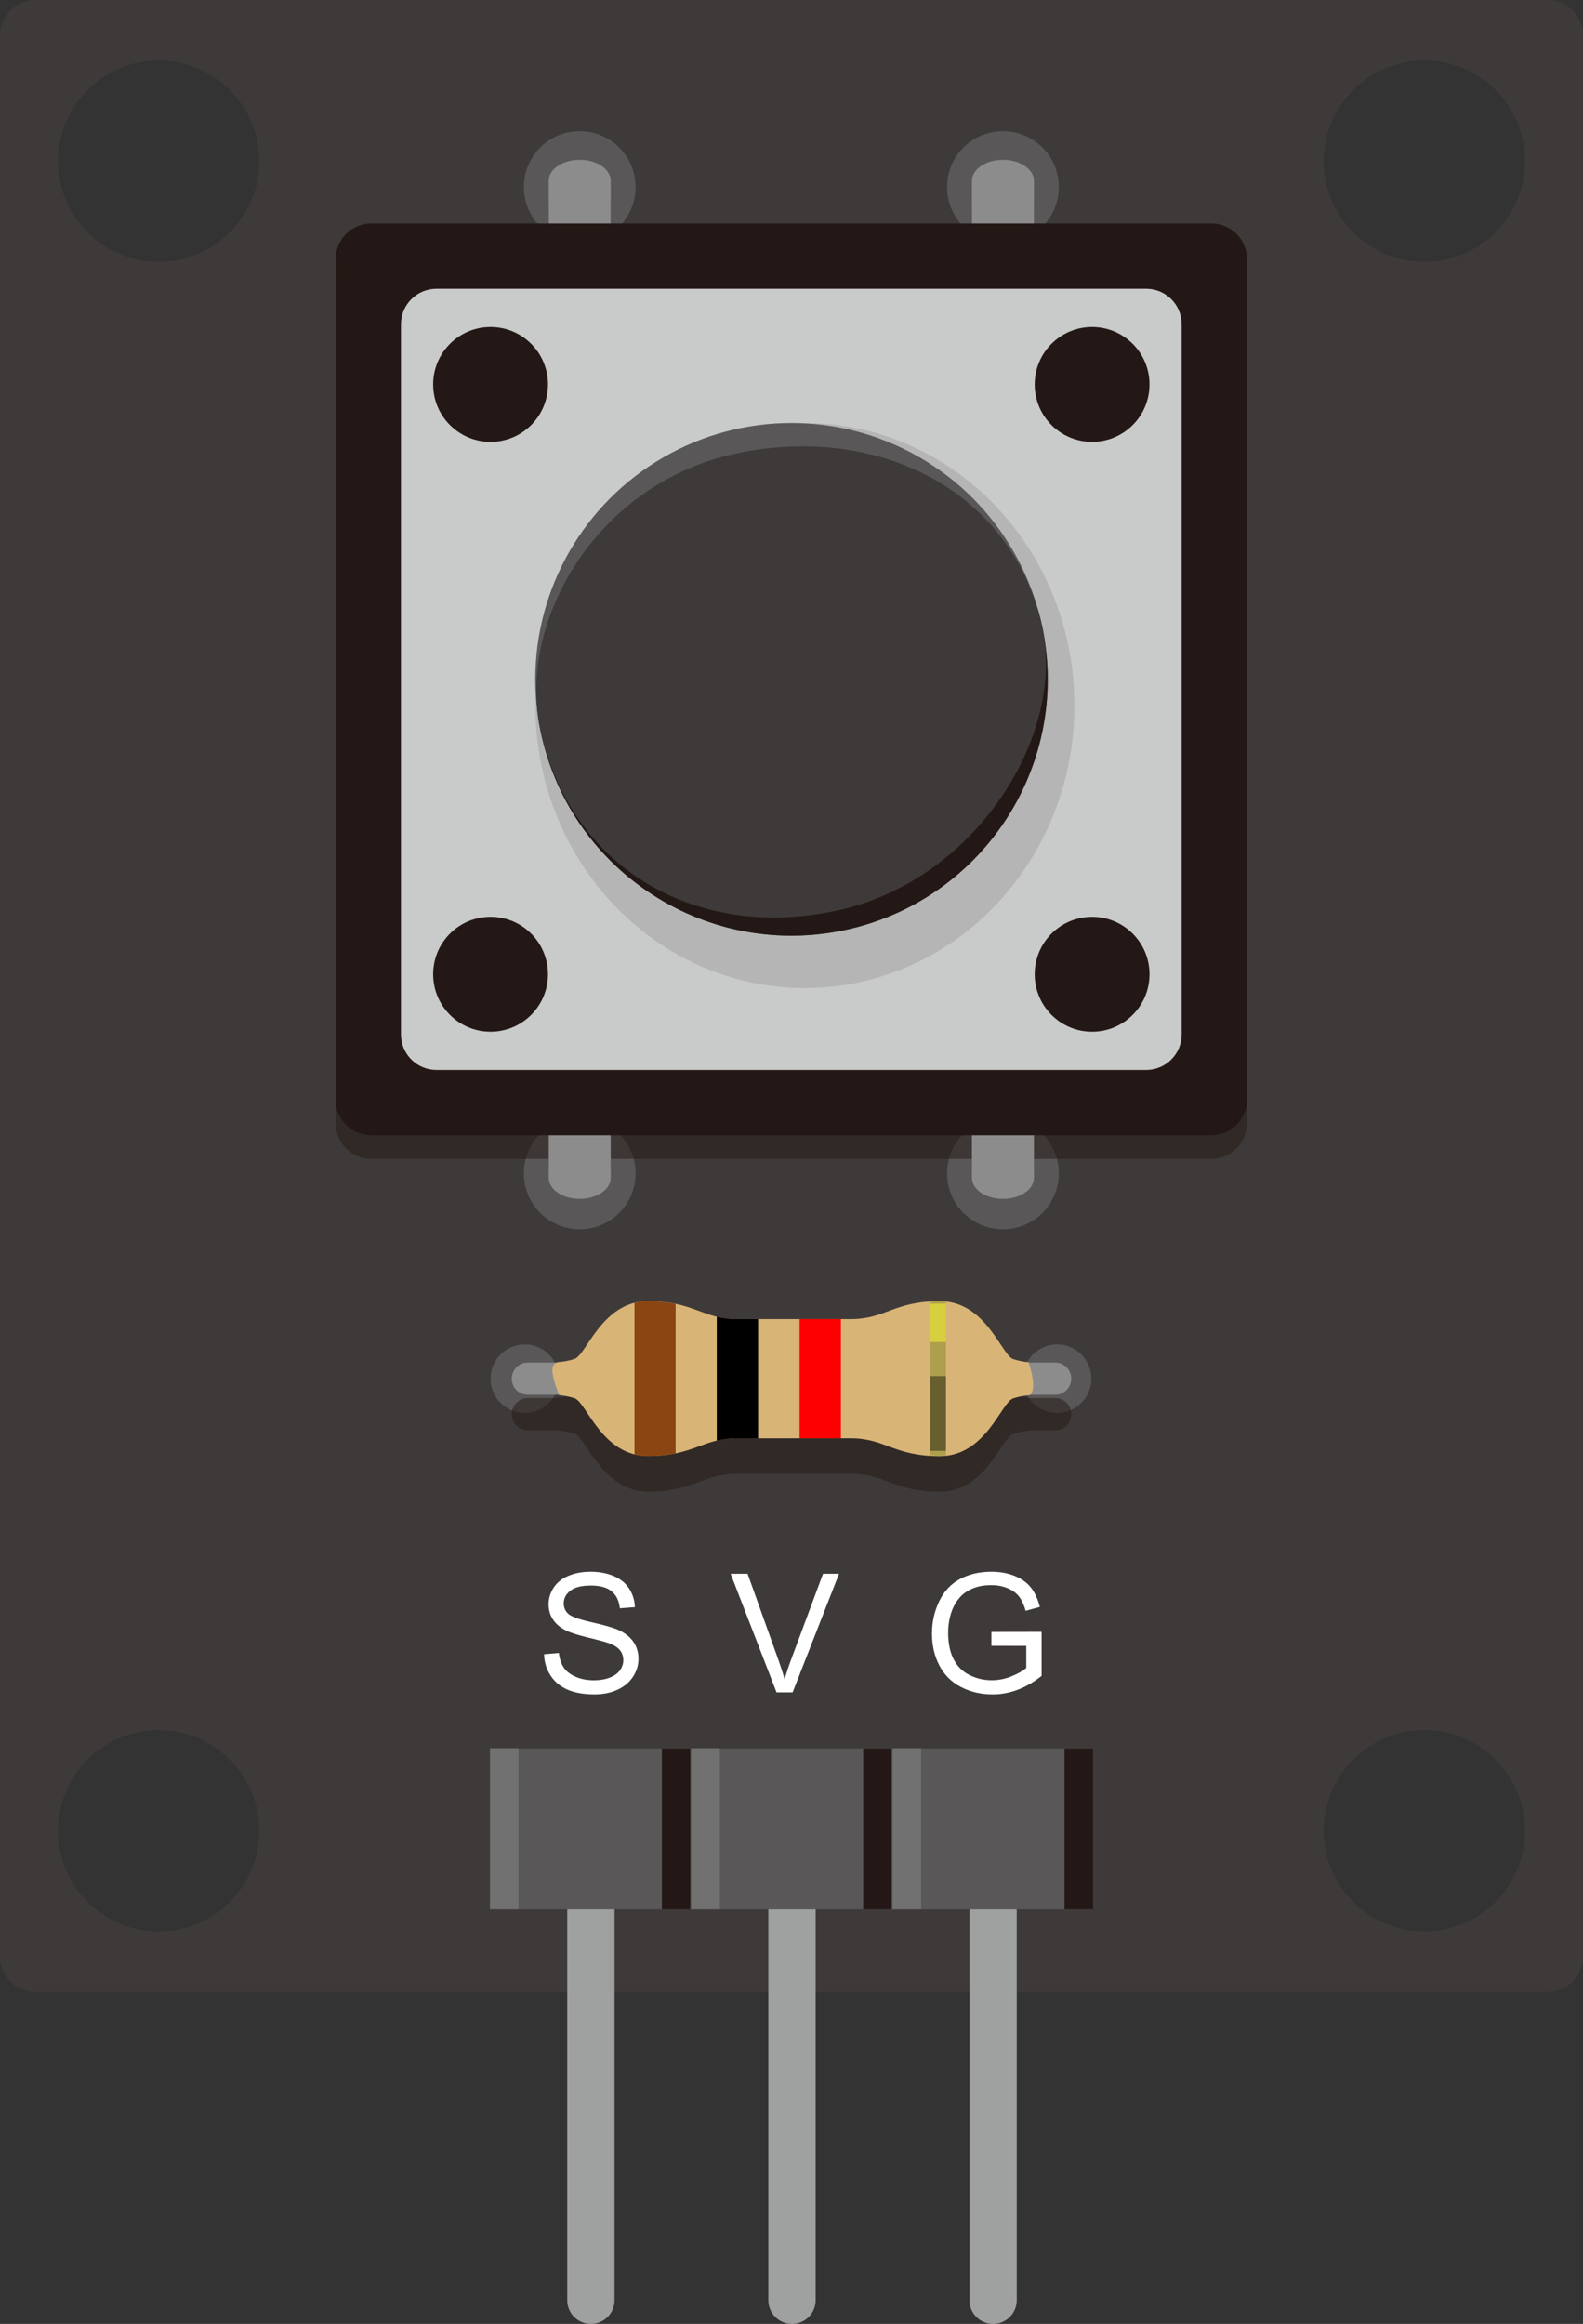 <?xml version="1.0" encoding="utf-8"?>
<!-- Generator: Adobe Illustrator 16.0.0, SVG Export Plug-In . SVG Version: 6.00 Build 0)  -->
<!DOCTYPE svg PUBLIC "-//W3C//DTD SVG 1.1//EN" "http://www.w3.org/Graphics/SVG/1.1/DTD/svg11.dtd">
<svg version="1.1" name="layer" xmlns="http://www.w3.org/2000/svg" xmlns:xlink="http://www.w3.org/1999/xlink" x="0px" y="0px"
	 width="133.824px" height="196.341px" viewBox="0 0 133.824 196.341" enable-background="new 0 0 133.824 196.341"
	 xml:space="preserve">
<rect x="0" y="0" width="133.824" height="196.341" fill="#333333" stroke="none"/>
<g name="button">
	<g name="selected" opacity="0">
		<path name="selectPath" stroke="#33bbff" stroke-width="5" d="M130.824,0H3C1.343,0,0,1.343,0,3v162.29c0,1.657,1.343,3,3,3h44.953v26.051
			c0,1.104,0.895,2,2,2c1.104,0,2-0.896,2-2V168.29h13v26.051c0,1.104,0.895,2,2,2c1.104,0,2-0.896,2-2V168.29h13v26.051
			c0,1.104,0.895,2,2,2c1.104,0,2-0.896,2-2V168.29h44.871c1.657,0,3-1.343,3-3V3C133.824,1.343,132.482,0,130.824,0z
			 M13.412,163.181c-4.699,0-8.508-3.809-8.508-8.508c0-4.698,3.809-8.507,8.508-8.507s8.508,3.809,8.508,8.507
			C21.92,159.372,18.112,163.181,13.412,163.181z M13.412,22.124c-4.699,0-8.508-3.809-8.508-8.508c0-4.698,3.809-8.507,8.508-8.507
			s8.508,3.809,8.508,8.507C21.92,18.315,18.112,22.124,13.412,22.124z M120.412,163.181c-4.699,0-8.508-3.809-8.508-8.508
			c0-4.698,3.809-8.507,8.508-8.507c4.697,0,8.508,3.809,8.508,8.507C128.92,159.372,125.11,163.181,120.412,163.181z
			 M120.412,22.124c-4.699,0-8.508-3.809-8.508-8.508c0-4.698,3.809-8.507,8.508-8.507c4.697,0,8.508,3.809,8.508,8.507
			C128.92,18.315,125.11,22.124,120.412,22.124z"/>
	</g>
	<g name="body">
		<g>
			<path fill="#3E3A39" d="M130.824,0H3C1.343,0,0,1.343,0,3v162.29c0,1.657,1.343,3,3,3h127.824c1.657,0,3-1.343,3-3V3
				C133.824,1.343,132.482,0,130.824,0z M13.412,163.181c-4.699,0-8.508-3.809-8.508-8.508c0-4.698,3.809-8.507,8.508-8.507
				s8.508,3.809,8.508,8.507C21.92,159.372,18.112,163.181,13.412,163.181z M13.412,22.124c-4.699,0-8.508-3.809-8.508-8.508
				c0-4.698,3.809-8.507,8.508-8.507s8.508,3.809,8.508,8.507C21.92,18.315,18.112,22.124,13.412,22.124z M120.412,163.181
				c-4.699,0-8.508-3.809-8.508-8.508c0-4.698,3.809-8.507,8.508-8.507c4.697,0,8.508,3.809,8.508,8.507
				C128.92,159.372,125.11,163.181,120.412,163.181z M120.412,22.124c-4.699,0-8.508-3.809-8.508-8.508
				c0-4.698,3.809-8.507,8.508-8.507c4.697,0,8.508,3.809,8.508,8.507C128.92,18.315,125.11,22.124,120.412,22.124z"/>
		</g>
		<circle fill="#595757" cx="49.009" cy="99.137" r="4.724"/>
		<circle fill="#595757" cx="84.787" cy="99.137" r="4.724"/>
		<circle fill="#595757" cx="49.009" cy="15.804" r="4.724"/>
		<circle fill="#595757" cx="84.787" cy="15.804" r="4.724"/>
		<g>
			<circle fill="#595757" cx="44.365" cy="116.48" r="2.894"/>
			<circle fill="#595757" cx="89.365" cy="116.48" r="2.894"/>
			<path opacity="0.5" fill="#231815" enable-background="new    " d="M89.198,118.116h-2.235c-0.004-0.01-0.01-0.028-0.01-0.028
				s-0.56-0.027-1.295-0.259c-0.997-0.328-2.293-4.897-6.195-4.897c-3.901,0-4.597,1.514-7.544,1.514c-0.183,0-0.474,0-0.833,0
				c-0.864,0-2.152,0-3.492,0c-1.231,0-2.496,0-3.506,0c-0.806,0-1.451,0-1.773,0c-0.011,0-0.021-0.001-0.031-0.001
				c-0.315-0.001-0.603-0.021-0.871-0.053c-0.015-0.002-0.03-0.003-0.045-0.004c-0.275-0.036-0.531-0.086-0.773-0.146v0.004
				c-1.705-0.411-2.81-1.312-5.824-1.312c-0.001,0-0.002,0-0.004,0c-0.003,0-0.006,0-0.01,0c-0.22,0-0.427,0.018-0.625,0.047
				c-3.407,0.463-4.618,4.541-5.569,4.837c-0.723,0.232-1.296,0.258-1.296,0.258s-0.092,0-0.201,0.042h-2.438
				c-0.754,0-1.364,0.611-1.364,1.364s0.61,1.364,1.364,1.364h2.629c0.003,0.009,0.011,0.028,0.011,0.028s0.56,0.026,1.296,0.258
				c0.903,0.282,2.045,3.967,5.075,4.735v0.013c0.132,0.031,0.274,0.057,0.417,0.081c0.006,0.001,0.012,0.002,0.019,0.003
				c0.22,0.037,0.447,0.064,0.684,0.064c0.954,0,1.705-0.096,2.361-0.232v-0.004c1.417-0.292,2.308-0.8,3.477-1.079v0.006
				c0.507-0.123,1.052-0.204,1.706-0.204c0.324,0,0.976,0,1.788,0c1.012,0,2.275,0,3.506,0c1.342,0,2.633,0,3.492,0
				c0.354,0,0.64,0,0.819,0c2.947,0,3.643,1.513,7.544,1.513c3.902,0,5.199-4.57,6.209-4.884c0.722-0.232,1.295-0.258,1.295-0.258
				s0.062,0.008,0.137-0.042h2.108c0.754,0,1.364-0.611,1.364-1.364S89.952,118.116,89.198,118.116z"/>
			<path fill="#8C8C8C" d="M89.198,117.844H44.626c-0.754,0-1.364-0.611-1.364-1.364s0.61-1.364,1.364-1.364h44.572
				c0.754,0,1.364,0.611,1.364,1.364S89.952,117.844,89.198,117.844z"/>
			<path fill="#D9B477" d="M71.906,121.515c2.947,0,3.643,1.513,7.544,1.513c3.902,0,5.199-4.57,6.209-4.884
				c0.722-0.232,1.295-0.258,1.295-0.258s0.341,0.068,0.382-0.765c0.042-0.832-0.382-2.033-0.382-2.033s-0.56-0.027-1.295-0.259
				c-0.997-0.328-2.293-4.897-6.195-4.897c-3.901,0-4.597,1.514-7.544,1.514c-1.351,0-8.255,0-9.604,0
				c-2.947,0-3.645-1.514-7.545-1.514c-3.901,0-5.199,4.57-6.208,4.884c-0.723,0.232-1.296,0.258-1.296,0.258
				s-0.573-0.013-0.573,0.682c0,0.696,0.573,2.116,0.573,2.116s0.56,0.026,1.296,0.258c1.009,0.314,2.307,4.884,6.208,4.884
				c3.9,0,4.598-1.5,7.53-1.5C63.651,121.515,70.569,121.515,71.906,121.515z"/>
			<path fill="#FF0000" d="M71.086,121.515v-10.07c-0.859,0-2.155,0-3.492,0v10.07C68.931,121.515,70.227,121.515,71.086,121.515z"
				/>
			<path d="M62.3,121.515c0.327,0,0.97,0,1.788,0v-10.07c-0.818,0-1.461,0-1.788,0c-0.668,0-1.214-0.082-1.706-0.205v10.479
				C61.101,121.596,61.646,121.515,62.3,121.515z"/>
			<path fill="#8B4513" d="M54.756,123.028c0.954,0,1.705-0.096,2.361-0.232v-12.633c-0.656-0.136-1.407-0.232-2.361-0.232
				c-0.41,0-0.778,0.053-1.119,0.149v12.798C53.978,122.96,54.361,123.028,54.756,123.028z"/>
			<path fill="#AD9F4E" d="M79.463,109.932c-0.3,0-0.56,0.027-0.818,0.04v13.002c0.273,0.015,0.519,0.042,0.818,0.042
				c0.179,0,0.341-0.013,0.506-0.042v-13.002C79.804,109.958,79.642,109.932,79.463,109.932z"/>
			<rect x="78.645" y="116.262" opacity="0.4" enable-background="new    " width="1.324" height="6.316"/>
			<rect x="78.645" y="110.137" opacity="0.5" fill="#FFFF33" enable-background="new    " width="1.324" height="3.246"/>
		</g>
		<path opacity="0.5" fill="#231815" d="M102.414,20.878H87.408v-3.596c0-0.985-1.176-1.783-2.623-1.783
			c-1.449,0-2.621,0.798-2.621,1.783v3.596H51.631v-3.596c0-0.985-1.176-1.783-2.623-1.783c-1.449,0-2.621,0.798-2.621,1.783v3.596
			H31.379c-1.656,0-3,1.344-3,3v71.035c0,1.656,1.344,3,3,3h15.008v0.596c0,0.985,1.172,1.783,2.621,1.783
			c1.447,0,2.623-0.798,2.623-1.783v-0.596h30.533v0.596c0,0.985,1.172,1.783,2.621,1.783c1.447,0,2.623-0.798,2.623-1.783v-0.596
			h15.006c1.656,0,3-1.344,3-3V23.878C105.414,22.222,104.071,20.878,102.414,20.878z"/>
		<g>
			<path fill="#8C8C8C" d="M49.008,101.292c-1.449,0-2.621-0.798-2.621-1.783V15.282c0-0.985,1.172-1.783,2.621-1.783
				c1.447,0,2.623,0.798,2.623,1.783v84.228C51.631,100.494,50.455,101.292,49.008,101.292z"/>
			<path fill="#8C8C8C" d="M84.785,101.292c-1.449,0-2.621-0.798-2.621-1.783V15.282c0-0.985,1.172-1.783,2.621-1.783
				c1.447,0,2.623,0.798,2.623,1.783v84.228C87.408,100.494,86.233,101.292,84.785,101.292z"/>
		</g>
		<path fill="#231815" d="M105.414,92.913c0,1.656-1.344,3-3,3H31.379c-1.656,0-3-1.344-3-3V21.878c0-1.656,1.344-3,3-3h71.035
			c1.656,0,3,1.344,3,3V92.913z"/>
		<path fill="#C9CACA" d="M99.897,87.396c0,1.657-1.342,3-3,3h-60c-1.656,0-3-1.343-3-3v-60c0-1.657,1.344-3,3-3h60
			c1.658,0,3,1.343,3,3V87.396z"/>
		<g>
			<circle fill="#231815" cx="41.472" cy="32.479" r="4.854"/>
			<circle fill="#231815" cx="92.323" cy="32.479" r="4.854"/>
			<circle fill="#231815" cx="41.472" cy="82.312" r="4.854"/>
			<circle fill="#231815" cx="92.323" cy="82.312" r="4.854"/>
		</g>
		<g name="pin_2_">
			<path fill="#9FA0A0" d="M49.953,196.341c-1.105,0-2-0.896-2-2V154.52c0-1.104,0.895-2,2-2c1.104,0,2,0.896,2,2v39.821
				C51.953,195.446,51.057,196.341,49.953,196.341z"/>
			<path fill="#9FA0A0" d="M66.953,196.341c-1.105,0-2-0.896-2-2V154.52c0-1.104,0.895-2,2-2c1.104,0,2,0.896,2,2v39.821
				C68.953,195.446,68.057,196.341,66.953,196.341z"/>
			<path fill="#9FA0A0" d="M83.953,196.341c-1.105,0-2-0.896-2-2V154.52c0-1.104,0.895-2,2-2c1.104,0,2,0.896,2,2v39.821
				C85.953,195.446,85.057,196.341,83.953,196.341z"/>
			<rect x="41.426" y="147.715" fill="#595757" width="50.834" height="13.61"/>
			<g>
				<rect x="55.953" y="147.715" fill="#231815" width="2.404" height="13.61"/>
				<rect x="58.446" y="147.701" fill="#727171" width="2.404" height="13.61"/>
			</g>
			<g>
				<rect x="72.973" y="147.715" fill="#231815" width="2.404" height="13.61"/>
				<rect x="75.467" y="147.701" fill="#727171" width="2.404" height="13.61"/>
			</g>
			<g>
				<rect x="89.992" y="147.715" fill="#231815" width="2.406" height="13.61"/>
			</g>
			<rect x="41.426" y="147.701" fill="#727171" width="2.404" height="13.61"/>
		</g>
		<g>
			<path fill="#FFFFFF" d="M45.994,139.761l1.251-0.109c0.06,0.501,0.197,0.913,0.413,1.234c0.217,0.321,0.553,0.581,1.009,0.779
				s0.969,0.297,1.538,0.297c0.506,0,0.952-0.075,1.34-0.226s0.676-0.356,0.865-0.619c0.188-0.262,0.283-0.548,0.283-0.858
				c0-0.314-0.091-0.589-0.273-0.824s-0.483-0.432-0.902-0.591c-0.269-0.105-0.863-0.268-1.784-0.489s-1.565-0.43-1.935-0.625
				c-0.479-0.25-0.835-0.562-1.07-0.933c-0.234-0.372-0.352-0.787-0.352-1.248c0-0.506,0.144-0.979,0.431-1.418
				s0.706-0.773,1.258-1.001s1.164-0.342,1.839-0.342c0.743,0,1.398,0.12,1.965,0.359c0.568,0.239,1.004,0.591,1.31,1.056
				s0.47,0.991,0.492,1.579l-1.271,0.096c-0.068-0.633-0.3-1.112-0.694-1.436c-0.394-0.324-0.976-0.485-1.746-0.485
				c-0.802,0-1.387,0.147-1.754,0.441c-0.366,0.294-0.55,0.648-0.55,1.063c0,0.36,0.13,0.656,0.39,0.889
				c0.255,0.232,0.922,0.471,2,0.714c1.077,0.244,1.816,0.457,2.218,0.639c0.583,0.269,1.014,0.609,1.292,1.022
				s0.417,0.888,0.417,1.425c0,0.533-0.152,1.036-0.458,1.507s-0.744,0.838-1.316,1.101c-0.571,0.262-1.215,0.393-1.931,0.393
				c-0.907,0-1.667-0.132-2.28-0.396c-0.612-0.264-1.094-0.662-1.441-1.193C46.196,141.031,46.013,140.431,45.994,139.761z"/>
			<path fill="#FFFFFF" d="M65.648,142.98l-3.883-10.021H63.2l2.604,7.28c0.21,0.583,0.385,1.13,0.526,1.641
				c0.155-0.547,0.335-1.094,0.54-1.641l2.707-7.28h1.354l-3.924,10.021H65.648z"/>
			<path fill="#FFFFFF" d="M83.811,139.05v-1.176l4.245-0.007v3.719c-0.651,0.52-1.324,0.91-2.017,1.172s-1.403,0.393-2.133,0.393
				c-0.984,0-1.879-0.211-2.684-0.632c-0.804-0.421-1.411-1.031-1.821-1.829s-0.615-1.688-0.615-2.673
				c0-0.975,0.204-1.886,0.612-2.731c0.407-0.845,0.994-1.473,1.76-1.883s1.647-0.615,2.646-0.615c0.725,0,1.38,0.117,1.966,0.352
				c0.585,0.235,1.044,0.562,1.377,0.981s0.586,0.966,0.759,1.641l-1.196,0.328c-0.15-0.51-0.337-0.912-0.561-1.203
				s-0.542-0.525-0.957-0.701s-0.875-0.263-1.381-0.263c-0.606,0-1.13,0.092-1.572,0.277s-0.799,0.427-1.07,0.728
				c-0.271,0.301-0.481,0.631-0.632,0.991c-0.255,0.62-0.383,1.292-0.383,2.017c0,0.893,0.153,1.641,0.462,2.242
				c0.307,0.602,0.755,1.048,1.343,1.34s1.212,0.438,1.873,0.438c0.574,0,1.135-0.11,1.682-0.332s0.962-0.457,1.244-0.708v-1.866
				H83.811z"/>
		</g>
	</g>
	<g name="select" opacity="0">
		<path name="selectPath" fill="#E60012" d="M130.824,0H3C1.343,0,0,1.343,0,3v162.29c0,1.657,1.343,3,3,3h44.953v26.051
			c0,1.104,0.895,2,2,2c1.104,0,2-0.896,2-2V168.29h13v26.051c0,1.104,0.895,2,2,2c1.104,0,2-0.896,2-2V168.29h13v26.051
			c0,1.104,0.895,2,2,2c1.104,0,2-0.896,2-2V168.29h44.871c1.657,0,3-1.343,3-3V3C133.824,1.343,132.482,0,130.824,0z
			 M13.412,163.181c-4.699,0-8.508-3.809-8.508-8.508c0-4.698,3.809-8.507,8.508-8.507s8.508,3.809,8.508,8.507
			C21.92,159.372,18.112,163.181,13.412,163.181z M13.412,22.124c-4.699,0-8.508-3.809-8.508-8.508c0-4.698,3.809-8.507,8.508-8.507
			s8.508,3.809,8.508,8.507C21.92,18.315,18.112,22.124,13.412,22.124z M120.412,163.181c-4.699,0-8.508-3.809-8.508-8.508
			c0-4.698,3.809-8.507,8.508-8.507c4.697,0,8.508,3.809,8.508,8.507C128.92,159.372,125.11,163.181,120.412,163.181z
			 M120.412,22.124c-4.699,0-8.508-3.809-8.508-8.508c0-4.698,3.809-8.507,8.508-8.507c4.697,0,8.508,3.809,8.508,8.507
			C128.92,18.315,125.11,22.124,120.412,22.124z"/>
	</g>
	<g name="btnDown">
		<circle fill="#B5B5B6" cx="66.912" cy="57.396" r="21.657"/>
		<circle fill="#9FA0A0" cx="66.809" cy="57.557" r="19.703"/>
		<circle fill="#595757" cx="66.882" cy="57.396" r="18.073"/>
		<path fill="#231815" d="M84.522,53.463c2.171,9.742-3.966,19.4-13.707,21.572c-9.742,2.172-19.4-3.965-21.572-13.706
			c-1.347-6.04,4.735-15.945,14.478-18.117C73.461,41.039,82.856,45.998,84.522,53.463z"/>
		<path fill="#3E3A39" d="M84.522,53.463c1.832,7.759-4.56,18.033-14.301,20.205c-9.743,2.172-18.623-2.641-20.979-12.339
			c-1.9-7.826,3.796-17.643,13.537-19.814C72.521,39.342,82.222,43.727,84.522,53.463z"/>
	</g>
	<g name="btnUp">
		<ellipse fill="#B5B5B6" cx="68.043" cy="59.609" rx="22.788" ry="23.871"/>
		<circle fill="#595757" cx="66.912" cy="57.396" r="21.657"/>
		<path fill="#231815" d="M88.05,52.683c2.603,11.674-4.752,23.248-16.425,25.851c-11.675,2.603-23.248-4.751-25.852-16.425
			C44.16,54.871,51.448,43,63.122,40.398C74.796,37.795,86.055,43.737,88.05,52.683z"/>
		<path fill="#3E3A39" d="M88.05,52.683c2.196,9.298-5.464,21.61-17.137,24.213c-11.675,2.603-22.317-3.165-25.14-14.787
			c-2.277-9.377,4.549-21.142,16.223-23.744C73.67,35.761,85.294,41.016,88.05,52.683z"/>
	</g>
	<g name="pinGroup" opacity="0">
		<rect name="signal" x="45.479" y="188.341" fill="#E60012" width="8" height="8"/>
		<rect name="vcc" x="62.858" y="188.341" fill="#E60012" width="7.999" height="8"/>
		<rect name="gnd" x="79.858" y="188.341" fill="#E60012" width="7.999" height="8"/>
	</g>
</g>
</svg>
